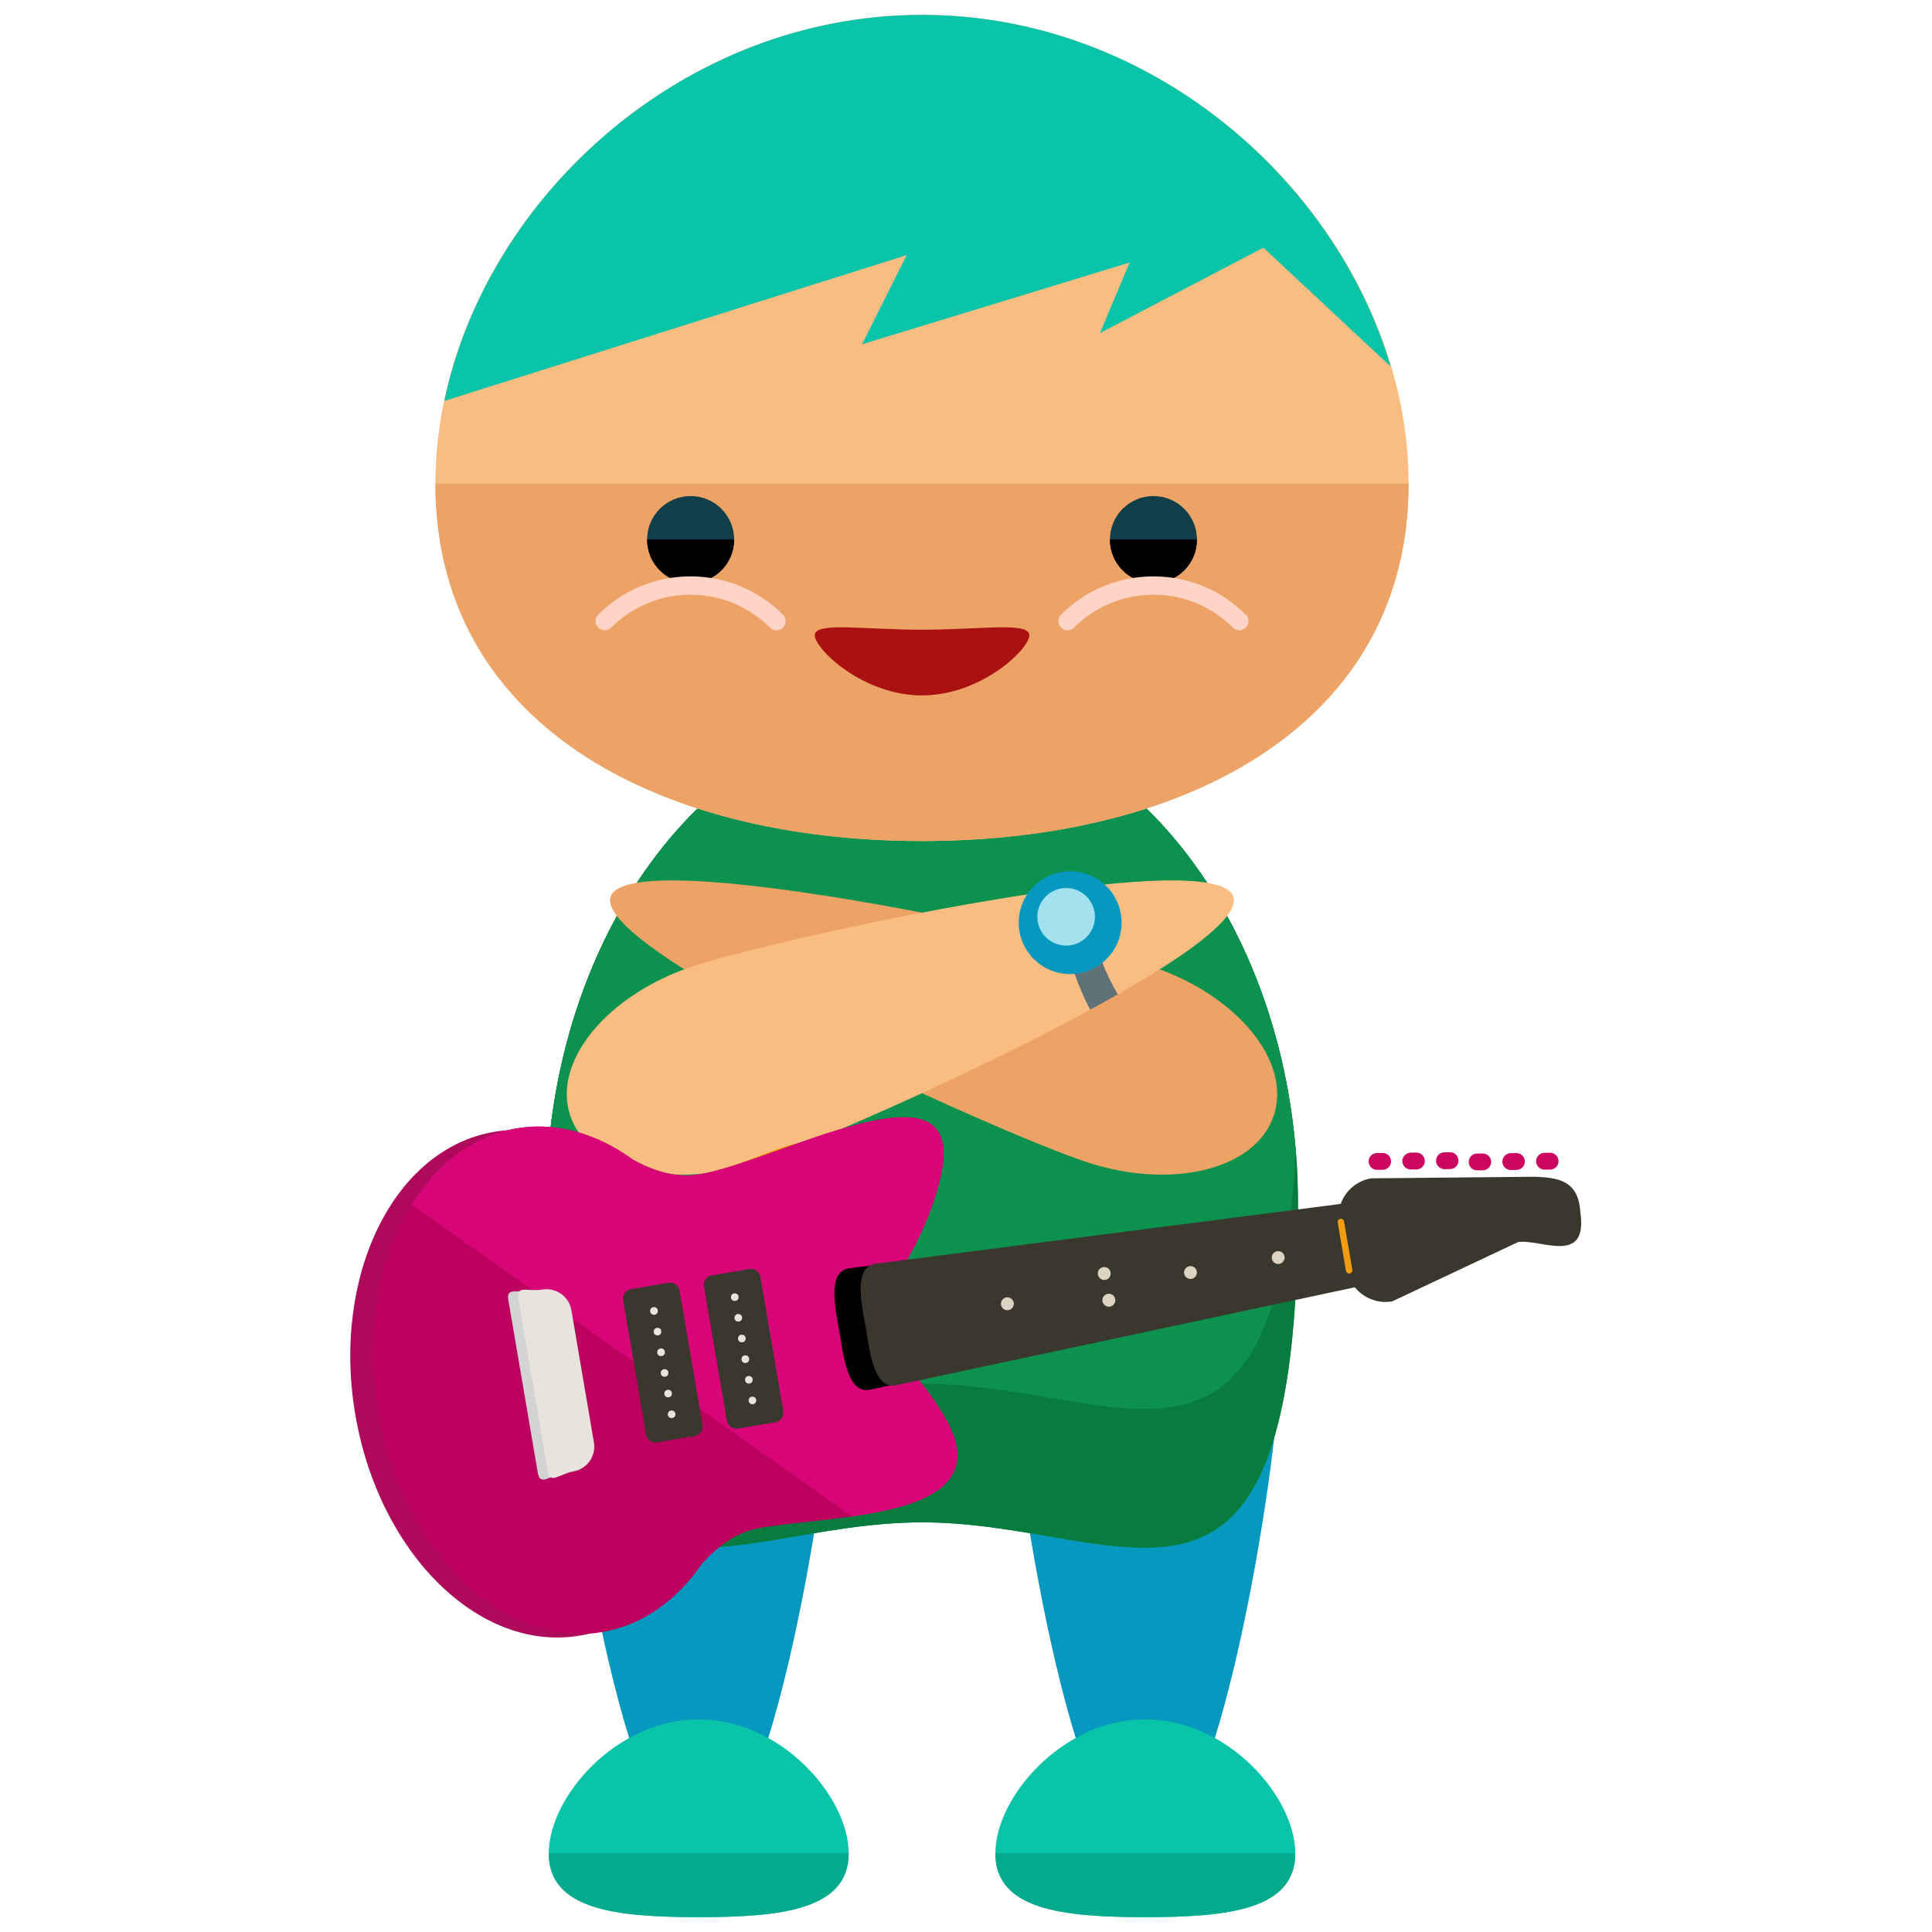 <?xml version="1.0" encoding="utf-8"?>
<!-- Generator: Adobe Illustrator 16.0.0, SVG Export Plug-In . SVG Version: 6.00 Build 0)  -->
<!DOCTYPE svg PUBLIC "-//W3C//DTD SVG 1.1//EN" "http://www.w3.org/Graphics/SVG/1.1/DTD/svg11.dtd">
<svg version="1.1" id="Layer_1" xmlns="http://www.w3.org/2000/svg" xmlns:xlink="http://www.w3.org/1999/xlink" x="0px" y="0px"
	 width="65px" height="65px" viewBox="0 0 65 65" enable-background="new 0 0 65 65" xml:space="preserve">
<g>
	<g>
		<g>
			<g>
				<g>
					<path fill="#0698BF" d="M27.992,46.446c0,2.476-2.008,15.827-4.486,15.827c-2.475,0-4.482-13.352-4.482-15.827
						s2.008-4.484,4.482-4.484C25.984,41.962,27.992,43.971,27.992,46.446z"/>
					<path fill="#0698BF" d="M43.018,46.446c0,2.476-2.008,15.827-4.486,15.827c-2.475,0-4.482-13.352-4.482-15.827
						s2.008-4.484,4.482-4.484C41.01,41.962,43.018,43.971,43.018,46.446z"/>
				</g>
				<path fill="#0D914F" d="M43.67,40.521c0,16.038-5.662,10.697-12.65,10.697c-6.986,0-12.65,5.341-12.65-10.697
					c0-9.17,5.666-16.603,12.65-16.603C38.006,23.919,43.67,31.352,43.67,40.521z"/>
				<path fill="#087C3F" d="M43.67,40.521c0,16.038-5.662,10.697-12.65,10.697c-6.986,0-12.65,5.341-12.65-10.697
					c0-9.17,5.666-16.603,12.65-16.603C38.006,23.919,43.67,31.352,43.67,40.521z"/>
				<path fill="#0D914F" d="M31.02,23.919c-6.527,0-11.9,6.494-12.576,14.83c0.68,12.457,6.051,7.803,12.576,7.803
					c6.527,0,11.896,4.654,12.576-7.803C42.922,30.413,37.549,23.919,31.02,23.919z"/>
				<g>
					<path fill="#0AC4A9" d="M28.553,62.354c0,1.896-2.26,2.146-5.045,2.146s-5.045-0.249-5.045-2.146
						c0-1.897,2.26-4.508,5.045-4.508S28.553,60.457,28.553,62.354z"/>
					<path fill="#04AA8E" d="M28.553,62.354c0,1.896-2.26,2.146-5.045,2.146s-5.045-0.249-5.045-2.146"/>
				</g>
				<g>
					<path fill="#0AC4A9" d="M43.578,62.354c0,1.896-2.26,2.146-5.045,2.146s-5.045-0.249-5.045-2.146
						c0-1.897,2.26-4.508,5.045-4.508S43.578,60.457,43.578,62.354z"/>
					<path fill="#04AA8E" d="M43.578,62.354c0,1.896-2.26,2.146-5.045,2.146s-5.045-0.249-5.045-2.146"/>
				</g>
				<g>
					<path fill="#F9BD82" d="M47.391,16.275c0,7.999-7.33,12.02-16.369,12.02c-9.041,0-16.373-4.021-16.373-12.02
						C14.648,8.274,21.98,0.5,31.021,0.5C40.061,0.5,47.391,8.274,47.391,16.275z"/>
					<path fill="#EDA366" d="M47.391,16.275c0,7.999-7.33,12.02-16.369,12.02c-9.041,0-16.373-4.021-16.373-12.02"/>
				</g>
				<g>
					<g>
						<circle fill="#113E49" cx="23.235" cy="18.153" r="1.464"/>
						<path d="M24.699,18.153c0,0.811-0.656,1.465-1.465,1.465s-1.463-0.654-1.463-1.465"/>
						<g>
							<path fill="#FFD3C5" d="M26.123,21.207c-0.078,0-0.158-0.028-0.219-0.091c-0.715-0.714-1.664-1.107-2.672-1.107H23.23
								c-1.008,0-1.955,0.394-2.666,1.106c-0.121,0.121-0.316,0.124-0.436,0.001c-0.121-0.117-0.125-0.312-0.004-0.434
								c0.83-0.831,1.932-1.29,3.105-1.29h0.002c1.176,0,2.279,0.456,3.111,1.288c0.119,0.119,0.119,0.318,0,0.436
								C26.283,21.179,26.205,21.207,26.123,21.207z"/>
						</g>
					</g>
					<g>
						<circle fill="#113E49" cx="38.806" cy="18.153" r="1.464"/>
						<path d="M37.342,18.153c0,0.811,0.654,1.465,1.465,1.465c0.809,0,1.463-0.654,1.463-1.465"/>
						<g>
							<path fill="#FFD3C5" d="M35.918,21.207c0.076,0,0.156-0.028,0.217-0.091c0.715-0.714,1.664-1.107,2.672-1.107h0.002
								c1.008,0,1.957,0.394,2.668,1.106c0.119,0.121,0.314,0.124,0.436,0.001c0.121-0.117,0.123-0.312,0.002-0.434
								c-0.826-0.831-1.932-1.29-3.105-1.29h-0.002c-1.174,0-2.277,0.456-3.111,1.288c-0.117,0.119-0.117,0.318,0,0.436
								C35.758,21.179,35.836,21.207,35.918,21.207z"/>
						</g>
					</g>
				</g>
			</g>
			<path fill="#AA1111" d="M34.631,21.374c0,0.461-1.617,2.023-3.609,2.023s-3.609-1.562-3.609-2.023
				c0-0.463,1.617-0.188,3.609-0.188S34.631,20.911,34.631,21.374z"/>
		</g>
		<g>
			<g>
				<path fill="#EDA366" d="M42.857,37.525c0.602-1.821-1.252-4.065-4.139-5.019c-2.883-0.951-17.57-4.153-18.174-2.337
					c-0.598,1.82,13.121,7.975,16.006,8.926C39.434,40.048,42.258,39.344,42.857,37.525z"/>
			</g>
			<g>
				<path fill="#F9BD82" d="M19.182,37.525c-0.602-1.821,1.252-4.065,4.139-5.019c2.883-0.951,17.57-4.153,18.174-2.337
					c0.598,1.82-13.121,7.975-16.006,8.926C22.605,40.048,19.781,39.344,19.182,37.525z"/>
			</g>
		</g>
		<path fill="#5F7277" d="M36.645,31.041c-0.109-0.417-0.184-0.814-0.242-1.2c-0.281,0.034-0.566,0.07-0.859,0.109
			c0.045,0.572,0.146,1.205,0.32,1.872c0.217,0.825,0.504,1.562,0.814,2.149c0.32-0.174,0.629-0.346,0.928-0.517
			C37.238,32.835,36.895,31.995,36.645,31.041z"/>
		<circle fill="#0698BF" cx="36.004" cy="31.042" r="1.73"/>
		<circle fill="#A3E1EF" cx="35.869" cy="30.845" r="0.969"/>
	</g>
	<path fill="#0AC4A9" d="M31.021,0.5c-7.982,0-14.625,6.062-16.072,12.989l15.555-4.906l-1.5,3l9-2.75l-1,2.375l5.5-2.875l4.285,4
		C44.883,5.903,38.555,0.5,31.021,0.5z"/>
	<g>
		
			<ellipse transform="matrix(0.168 0.986 -0.986 0.168 67.684 8.014)" fill="#CC055F" cx="29.094" cy="44.111" rx="2.671" ry="1.345"/>
		<g>
			<g>
				
					<ellipse transform="matrix(0.168 0.986 -0.986 0.168 60.937 20.904)" fill="#AF095C" cx="18.081" cy="46.562" rx="8.594" ry="6.197"/>
			</g>
			<g>
				<path fill="#F29C11" d="M24.861,47.211c-2.625,0.447-4.482-3.682-5.104-7.32s1.164,0.067,3.787-0.382
					c2.625-0.448,4.438-2.653,5.059,0.985S27.486,46.762,24.861,47.211z"/>
				<path fill="#BC005E" d="M31.754,47.623c-0.809-1.344-1.809-2.329-2.893-2.991c1.334-1.451,2.436-3.331,2.816-5.192
					c0.818-3.977-5.508-0.379-8.133,0.069c-0.857,0.146-1.627-0.151-2.25-0.491c-0.35-0.257-0.715-0.472-1.09-0.643
					c-0.045-0.024-0.092-0.043-0.133-0.058c-0.865-0.369-1.779-0.508-2.695-0.353c-3.375,0.576-5.463,4.837-4.664,9.515
					s4.182,8.006,7.557,7.428c0.916-0.155,1.732-0.592,2.43-1.227c0.031-0.027,0.064-0.061,0.1-0.096
					c0.299-0.287,0.572-0.612,0.818-0.973c0.477-0.527,1.102-1.062,1.959-1.209C28.201,50.956,33.842,51.104,31.754,47.623z"/>
				<path fill="#D80579" d="M31.754,47.623c-0.809-1.344-1.809-2.329-2.893-2.991c1.334-1.451,2.436-3.331,2.816-5.192
					c0.818-3.977-5.508-0.379-8.133,0.069c-0.857,0.146-1.627-0.151-2.25-0.491c-0.35-0.257-0.715-0.472-1.09-0.643
					c-0.045-0.024-0.092-0.043-0.133-0.058c-0.865-0.369-1.779-0.508-2.695-0.353c-1.463,0.25-2.682,1.192-3.531,2.56l14.816,10.494
					C31.014,50.681,33.176,49.993,31.754,47.623z"/>
			</g>
			<g>
				<path d="M29.244,46.76c-0.721,0.125-0.863-1.127-0.986-1.849l-0.029-0.163c-0.123-0.725-0.402-1.952,0.32-2.075l15.971-2.054
					c0.721-0.123,1.408,0.362,1.529,1.085l0.027,0.164c0.125,0.722-0.361,1.408-1.084,1.529L29.244,46.76z"/>
				<path fill="#3A382D" d="M30.129,46.609c-0.721,0.123-0.863-1.128-0.986-1.851l-0.029-0.162c-0.123-0.724-0.402-1.951,0.32-2.075
					l15.969-2.055c0.723-0.121,1.408,0.364,1.531,1.087l0.027,0.162c0.123,0.724-0.361,1.408-1.084,1.531L30.129,46.609z"/>
				<path fill="#3A382D" d="M46.838,43.784c-0.721,0.123-1.406-0.36-1.531-1.084l-0.26-1.525c-0.123-0.724,0.361-1.408,1.084-1.531
					l5.498-0.054c0.766,0.031,1.43,0.113,1.531,1.085l0.012,0.137c0.25,1.779-1.375,0.854-2.1,0.977L46.838,43.784z"/>
			</g>
			<path fill="#D3D3D3" d="M18.955,49.562c-0.461,0.079-0.781,0.453-0.861-0.009l-0.992-5.817c-0.08-0.462,0.348-0.214,0.809-0.292
				l0,0c0.461-0.079,0.898,0.23,0.977,0.692l0.758,4.448C19.725,49.047,19.414,49.482,18.955,49.562L18.955,49.562z"/>
			<path fill="#E8E3DD" d="M19.289,49.505c-0.461,0.078-0.781,0.455-0.859-0.007l-0.994-5.819c-0.078-0.46,0.35-0.214,0.809-0.293
				l0,0c0.463-0.076,0.898,0.232,0.979,0.693l0.758,4.449C20.061,48.989,19.75,49.426,19.289,49.505L19.289,49.505z"/>
			<g>
				<g>
					<g>
						<path fill="#CC055F" d="M51.965,39.351c-0.154,0.002-0.283-0.125-0.285-0.278l0,0c-0.002-0.157,0.125-0.285,0.281-0.287
							l0.189-0.003c0.154-0.002,0.285,0.124,0.285,0.279l0,0c0.002,0.158-0.123,0.286-0.281,0.287L51.965,39.351z"/>
						<path fill="#CC055F" d="M50.834,39.364c-0.158,0.002-0.287-0.125-0.289-0.281l0,0c0-0.156,0.125-0.285,0.281-0.286
							l0.189-0.003c0.156-0.001,0.285,0.125,0.287,0.281l0,0c0.002,0.156-0.125,0.285-0.281,0.286L50.834,39.364z"/>
						<path fill="#CC055F" d="M49.699,39.375c-0.156,0.003-0.285-0.122-0.285-0.278l0,0c-0.002-0.158,0.123-0.286,0.277-0.287
							l0.191-0.002c0.156-0.002,0.285,0.123,0.287,0.279l0,0c0,0.158-0.125,0.285-0.281,0.287L49.699,39.375z"/>
					</g>
				</g>
				<g>
					<g>
						<path fill="#CC055F" d="M48.6,39.334c-0.156,0.001-0.285-0.125-0.285-0.28l0,0c-0.002-0.157,0.123-0.285,0.279-0.285
							l0.189-0.002c0.156-0.004,0.285,0.122,0.285,0.278l0,0c0.004,0.157-0.123,0.284-0.279,0.287L48.6,39.334z"/>
						<path fill="#CC055F" d="M47.465,39.346c-0.154,0.002-0.283-0.124-0.285-0.28l0,0c-0.002-0.155,0.123-0.283,0.281-0.287
							l0.188-0.002c0.158,0,0.287,0.124,0.287,0.282l0,0c0.002,0.155-0.125,0.284-0.281,0.285L47.465,39.346z"/>
						<path fill="#CC055F" d="M46.332,39.357c-0.156,0.002-0.283-0.123-0.285-0.279l0,0c-0.002-0.157,0.121-0.284,0.279-0.286
							l0.189-0.002c0.156-0.002,0.285,0.123,0.285,0.279l0,0c0.004,0.156-0.123,0.285-0.279,0.287L46.332,39.357z"/>
					</g>
				</g>
			</g>
			<path fill="#F29C11" d="M45.408,42.845c-0.059,0.01-0.115-0.029-0.125-0.09l-0.277-1.625c-0.01-0.059,0.029-0.116,0.088-0.125
				l0,0c0.059-0.01,0.115,0.029,0.125,0.09l0.279,1.625C45.506,42.779,45.467,42.834,45.408,42.845L45.408,42.845z"/>
			<circle fill="#DDD3C3" cx="43.004" cy="42.309" r="0.216"/>
			<circle fill="#DDD3C3" cx="40.052" cy="42.812" r="0.216"/>
			<circle fill="#DDD3C3" cx="33.892" cy="43.864" r="0.217"/>
			<g>
				<path fill="#DDD3C3" d="M37.189,43.06c-0.119,0.021-0.23-0.061-0.252-0.18c-0.018-0.116,0.059-0.229,0.178-0.249
					c0.119-0.019,0.23,0.06,0.25,0.178S37.307,43.038,37.189,43.06z"/>
				<circle fill="#DDD3C3" cx="37.306" cy="43.744" r="0.218"/>
			</g>
		</g>
		<g>
			<path fill="#3A382D" d="M22.107,48.528c-0.176,0.029-0.34-0.087-0.369-0.261l-0.773-4.524c-0.029-0.174,0.088-0.34,0.262-0.37
				l1.266-0.216c0.174-0.029,0.34,0.087,0.371,0.262l0.77,4.523c0.031,0.175-0.088,0.34-0.262,0.369L22.107,48.528z"/>
			<g>
				<circle fill="#E8E3DD" cx="22.003" cy="44.105" r="0.129"/>
				<circle fill="#E8E3DD" cx="22.121" cy="44.801" r="0.128"/>
				<circle fill="#E8E3DD" cx="22.24" cy="45.495" r="0.129"/>
				<circle fill="#E8E3DD" cx="22.359" cy="46.191" r="0.128"/>
				<circle fill="#E8E3DD" cx="22.478" cy="46.885" r="0.127"/>
				<circle fill="#E8E3DD" cx="22.596" cy="47.582" r="0.128"/>
			</g>
		</g>
		<g>
			<path fill="#3A382D" d="M24.826,48.063c-0.176,0.031-0.34-0.087-0.371-0.262l-0.771-4.522c-0.031-0.175,0.086-0.341,0.262-0.37
				l1.264-0.215c0.174-0.031,0.34,0.087,0.371,0.261l0.771,4.523c0.029,0.175-0.088,0.339-0.262,0.37L24.826,48.063z"/>
			<g>
				<circle fill="#E8E3DD" cx="24.721" cy="43.641" r="0.128"/>
				<circle fill="#E8E3DD" cx="24.84" cy="44.336" r="0.128"/>
				<circle fill="#E8E3DD" cx="24.958" cy="45.032" r="0.128"/>
				<circle fill="#E8E3DD" cx="25.076" cy="45.728" r="0.129"/>
				<circle fill="#E8E3DD" cx="25.195" cy="46.421" r="0.128"/>
				<circle fill="#E8E3DD" cx="25.314" cy="47.117" r="0.128"/>
			</g>
		</g>
	</g>
</g>
</svg>
